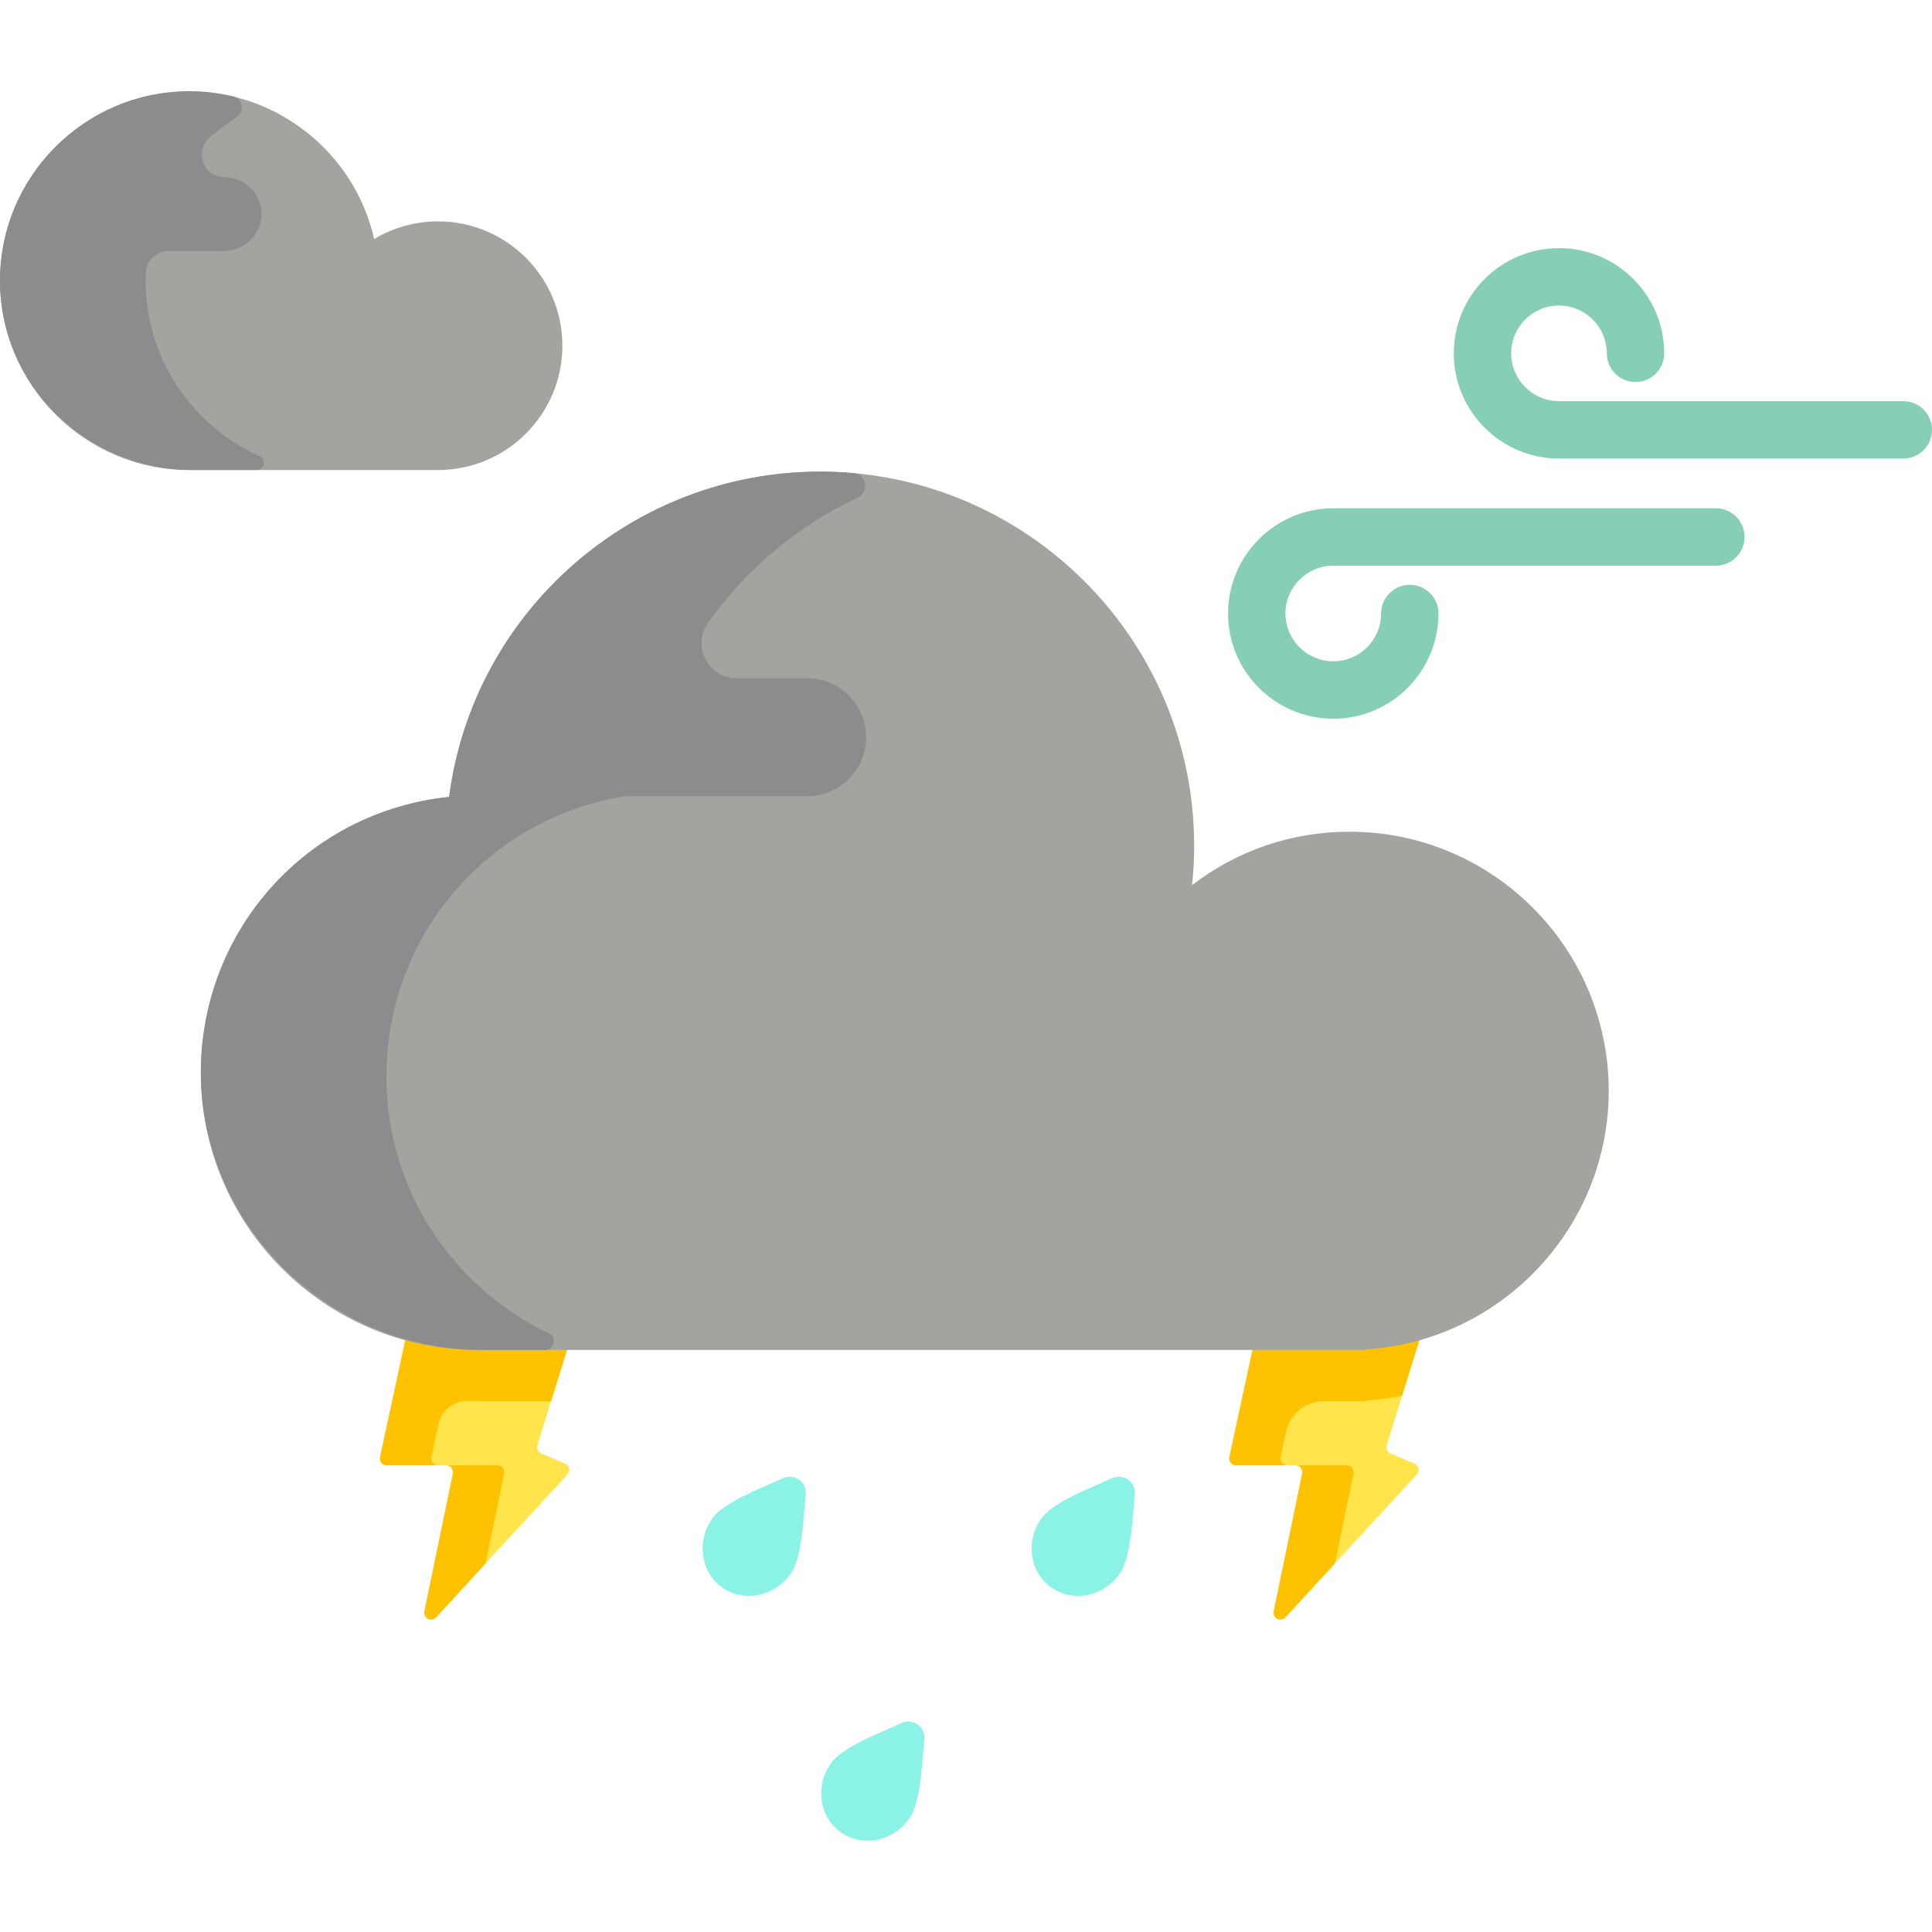<?xml version="1.0" encoding="iso-8859-1"?>
<!-- Generator: Adobe Illustrator 19.0.0, SVG Export Plug-In . SVG Version: 6.00 Build 0)  -->
<svg version="1.1" id="Capa_1" xmlns="http://www.w3.org/2000/svg" xmlns:xlink="http://www.w3.org/1999/xlink" x="0px" y="0px"
	 viewBox="0 0 512.001 512.001" style="enable-background:new 0 0 512.001 512.001;" xml:space="preserve">
<g>
	<path style="fill:#FFE44C;" d="M343.335,388.316H327.56c-1.148,0-2.002-1.058-1.76-2.181l6.34-29.397h30.268l14.652-4.535
		l-9.575,30.782c-0.275,0.885,0.166,1.834,1.019,2.194l6.333,2.673c1.149,0.485,1.469,1.961,0.626,2.878l-34.829,37.874
		c-1.237,1.345-3.459,0.206-3.089-1.584l7.554-36.539C345.33,389.363,344.477,388.316,343.335,388.316z"/>
	<path style="fill:#FFE44C;" d="M118.258,388.316h-15.775c-1.148,0-2.002-1.058-1.76-2.181l6.807-31.56l7.598,1.226
		c3.857,0.623,7.753,0.938,11.582,0.938h23.864l-8.166,26.247c-0.275,0.885,0.165,1.834,1.019,2.194l6.333,2.673
		c1.148,0.485,1.469,1.961,0.626,2.878l-34.829,37.874c-1.237,1.345-3.459,0.206-3.089-1.584l7.554-36.539
		C120.253,389.363,119.399,388.316,118.258,388.316z"/>
</g>
<g>
	<polygon style="fill:#FFC200;" points="377.06,352.203 362.408,356.738 375.65,356.738 	"/>
	<path style="fill:#FFC200;" d="M133.603,390.48c0.231-1.117-0.623-2.166-1.763-2.166h-13.582c1.142,0,1.995,1.048,1.764,2.166
		l-7.553,36.539c-0.37,1.789,1.852,2.929,3.089,1.584l13.113-14.259L133.603,390.48z"/>
	<path style="fill:#FFC200;" d="M356.917,388.316h-13.582c1.142,0,1.995,1.048,1.764,2.166l-7.553,36.539
		c-0.37,1.789,1.852,2.929,3.089,1.584l13.113-14.259l4.933-23.863C358.911,389.363,358.058,388.316,356.917,388.316z"/>
	<path style="fill:#FFC200;" d="M362.408,356.738h-16.687h-13.582l-6.34,29.397c-0.242,1.121,0.613,2.181,1.76,2.181h13.582
		c-1.148,0-2.002-1.058-1.76-2.181l1.451-6.728c1.018-4.722,5.194-8.093,10.024-8.093h9.943l0.831,0.011l0.887-0.202
		c3.08-0.216,6.097-0.649,9.049-1.259l5.493-17.662L362.408,356.738z"/>
	<path style="fill:#FFC200;" d="M126.71,356.738c-1.992,0-4.003-0.089-6.016-0.26c-0.926-0.078-1.853-0.172-2.779-0.285
		c-0.93-0.114-1.859-0.243-2.787-0.393l-7.598-1.226l-6.807,31.56c-0.242,1.121,0.613,2.181,1.76,2.181h13.582
		c-1.148,0-2.002-1.058-1.76-2.181l1.898-8.799c0.795-3.684,4.134-6.206,7.9-6.069c0.866,0.031,1.735,0.048,2.608,0.048h19.329
		l4.535-14.577H126.71V356.738z"/>
</g>
<g>
	<path style="fill:#A3A3A0;" d="M360.799,357.752H126.71c-40.518,0-73.482-32.964-73.482-73.481
		c0-37.836,28.255-69.183,65.794-73.081c6.406-49.174,48.595-86.205,98.304-86.205c54.666,0,99.141,44.475,99.141,99.142
		c0,3.456-0.186,6.965-0.552,10.449c12.075-9.271,26.481-14.164,41.745-14.164c37.865,0,68.669,30.805,68.669,68.67
		c0,35.896-28.029,65.975-63.811,68.479l-0.887,0.202L360.799,357.752z"/>
	<path style="fill:#A3A3A0;" d="M50.187,124.564c-27.672,0-50.186-22.514-50.186-50.186s22.514-50.186,50.186-50.186
		c23.39,0,43.868,16.427,48.966,39.16c5.112-3.07,10.952-4.689,16.935-4.689c18.169,0,32.95,14.782,32.95,32.95
		s-14.781,32.951-32.95,32.951H50.187z"/>
</g>
<g>
	<path style="fill:#8C8C8C;" d="M67.997,124.564c2.053,0,2.688-2.821,0.814-3.659c-17.79-7.956-30.218-25.813-30.218-46.527
		c0-0.716,0.015-1.428,0.045-2.136c0.134-3.201,2.793-5.717,5.997-5.717h14.545c5.361,0,9.986-4.167,10.121-9.526
		c0.139-5.515-4.29-10.03-9.773-10.032c-5.523-0.002-8.113-6.785-4.007-10.477c2.196-1.975,4.564-3.758,7.08-5.33
		c2.306-1.44,1.817-4.964-0.826-5.598c-3.738-0.896-7.621-1.37-11.588-1.37c-27.996,0-50.71,23.041-50.177,51.156
		c0.521,27.476,23.539,49.216,51.019,49.216H67.997z"/>
	<path style="fill:#8C8C8C;" d="M102.402,285.331c0-37.317,26.827-68.461,63.135-74.307h48.353c8.639,0,15.642-7.003,15.642-15.642
		l0,0c0-8.639-7.003-15.642-15.642-15.642h-18.623c-7.555,0-12.006-8.537-7.631-14.697c10.124-14.256,23.82-25.726,39.689-33.207
		c3.127-1.474,2.346-6.142-1.097-6.452c-2.932-0.264-5.902-0.398-8.902-0.398c-49.707,0-91.897,37.029-98.304,86.205
		c-37.399,3.883-65.585,35.015-65.791,72.664c-0.223,40.645,33.892,73.897,74.537,73.897h16.678c2.462,0,3.238-3.347,1.015-4.404
		C120.028,341.25,102.402,315.318,102.402,285.331z"/>
</g>
<g>
	<path style="fill:#8BF2E6;" d="M285.682,422.923c-2.603,0-5.078-0.788-7.157-2.279c-5.69-4.081-6.832-12.266-2.548-18.243
		l0.153-0.215l0.167-0.205c0.832-1.014,2.781-3.389,12.523-7.66l5.965-2.614c2.953-1.295,6.216,1.045,5.936,4.258l-0.564,6.487
		c-0.916,10.534-2.518,13.144-3.204,14.259l-0.161,0.263l-0.182,0.25c-2.078,2.869-5.092,4.81-8.484,5.466
		C287.311,422.846,286.494,422.923,285.682,422.923z"/>
	<path style="fill:#8BF2E6;" d="M198.49,422.923c-2.603,0-5.078-0.788-7.157-2.279c-5.69-4.081-6.832-12.266-2.548-18.243
		l0.153-0.215l0.167-0.205c0.832-1.014,2.781-3.389,12.523-7.66l5.965-2.614c2.953-1.295,6.216,1.045,5.936,4.258l-0.564,6.487
		c-0.916,10.534-2.518,13.144-3.204,14.259l-0.161,0.263l-0.182,0.25c-2.078,2.869-5.092,4.81-8.484,5.466
		C200.118,422.846,199.301,422.923,198.49,422.923z"/>
	<path style="fill:#8BF2E6;" d="M229.921,487.81c-2.603,0-5.077-0.788-7.156-2.277c-5.692-4.083-6.834-12.267-2.55-18.245
		l0.153-0.215l0.167-0.205c0.832-1.014,2.781-3.389,12.523-7.66l5.965-2.614c2.953-1.295,6.216,1.045,5.936,4.258l-0.564,6.487
		c-0.916,10.534-2.518,13.144-3.204,14.259l-0.161,0.263l-0.182,0.25c-2.078,2.869-5.092,4.81-8.484,5.466
		C231.55,487.733,230.733,487.81,229.921,487.81L229.921,487.81z"/>
</g>
<g>
	<path style="fill:#87CEB7;" d="M504.397,121.522H413.15c-15.373,0-27.881-12.507-27.881-27.881S397.776,65.76,413.15,65.76
		c15.373,0,27.881,12.507,27.881,27.881c0,4.199-3.404,7.604-7.604,7.604s-7.604-3.405-7.604-7.604
		c0-6.989-5.685-12.673-12.673-12.673c-6.989,0-12.673,5.685-12.673,12.673c0,6.989,5.685,12.673,12.673,12.673h91.248
		c4.2,0,7.604,3.405,7.604,7.604S508.598,121.522,504.397,121.522z"/>
	<path style="fill:#87CEB7;" d="M353.332,190.465c-15.373,0-27.881-12.507-27.881-27.881s12.508-27.881,27.881-27.881h101.386
		c4.2,0,7.604,3.405,7.604,7.604c0,4.199-3.404,7.604-7.604,7.604H353.332c-6.989,0-12.673,5.685-12.673,12.673
		c0,6.989,5.685,12.673,12.673,12.673s12.673-5.685,12.673-12.673c0-4.199,3.404-7.604,7.604-7.604c4.2,0,7.604,3.405,7.604,7.604
		C381.213,177.957,368.705,190.465,353.332,190.465z"/>
</g>
<g>
</g>
<g>
</g>
<g>
</g>
<g>
</g>
<g>
</g>
<g>
</g>
<g>
</g>
<g>
</g>
<g>
</g>
<g>
</g>
<g>
</g>
<g>
</g>
<g>
</g>
<g>
</g>
<g>
</g>
</svg>
